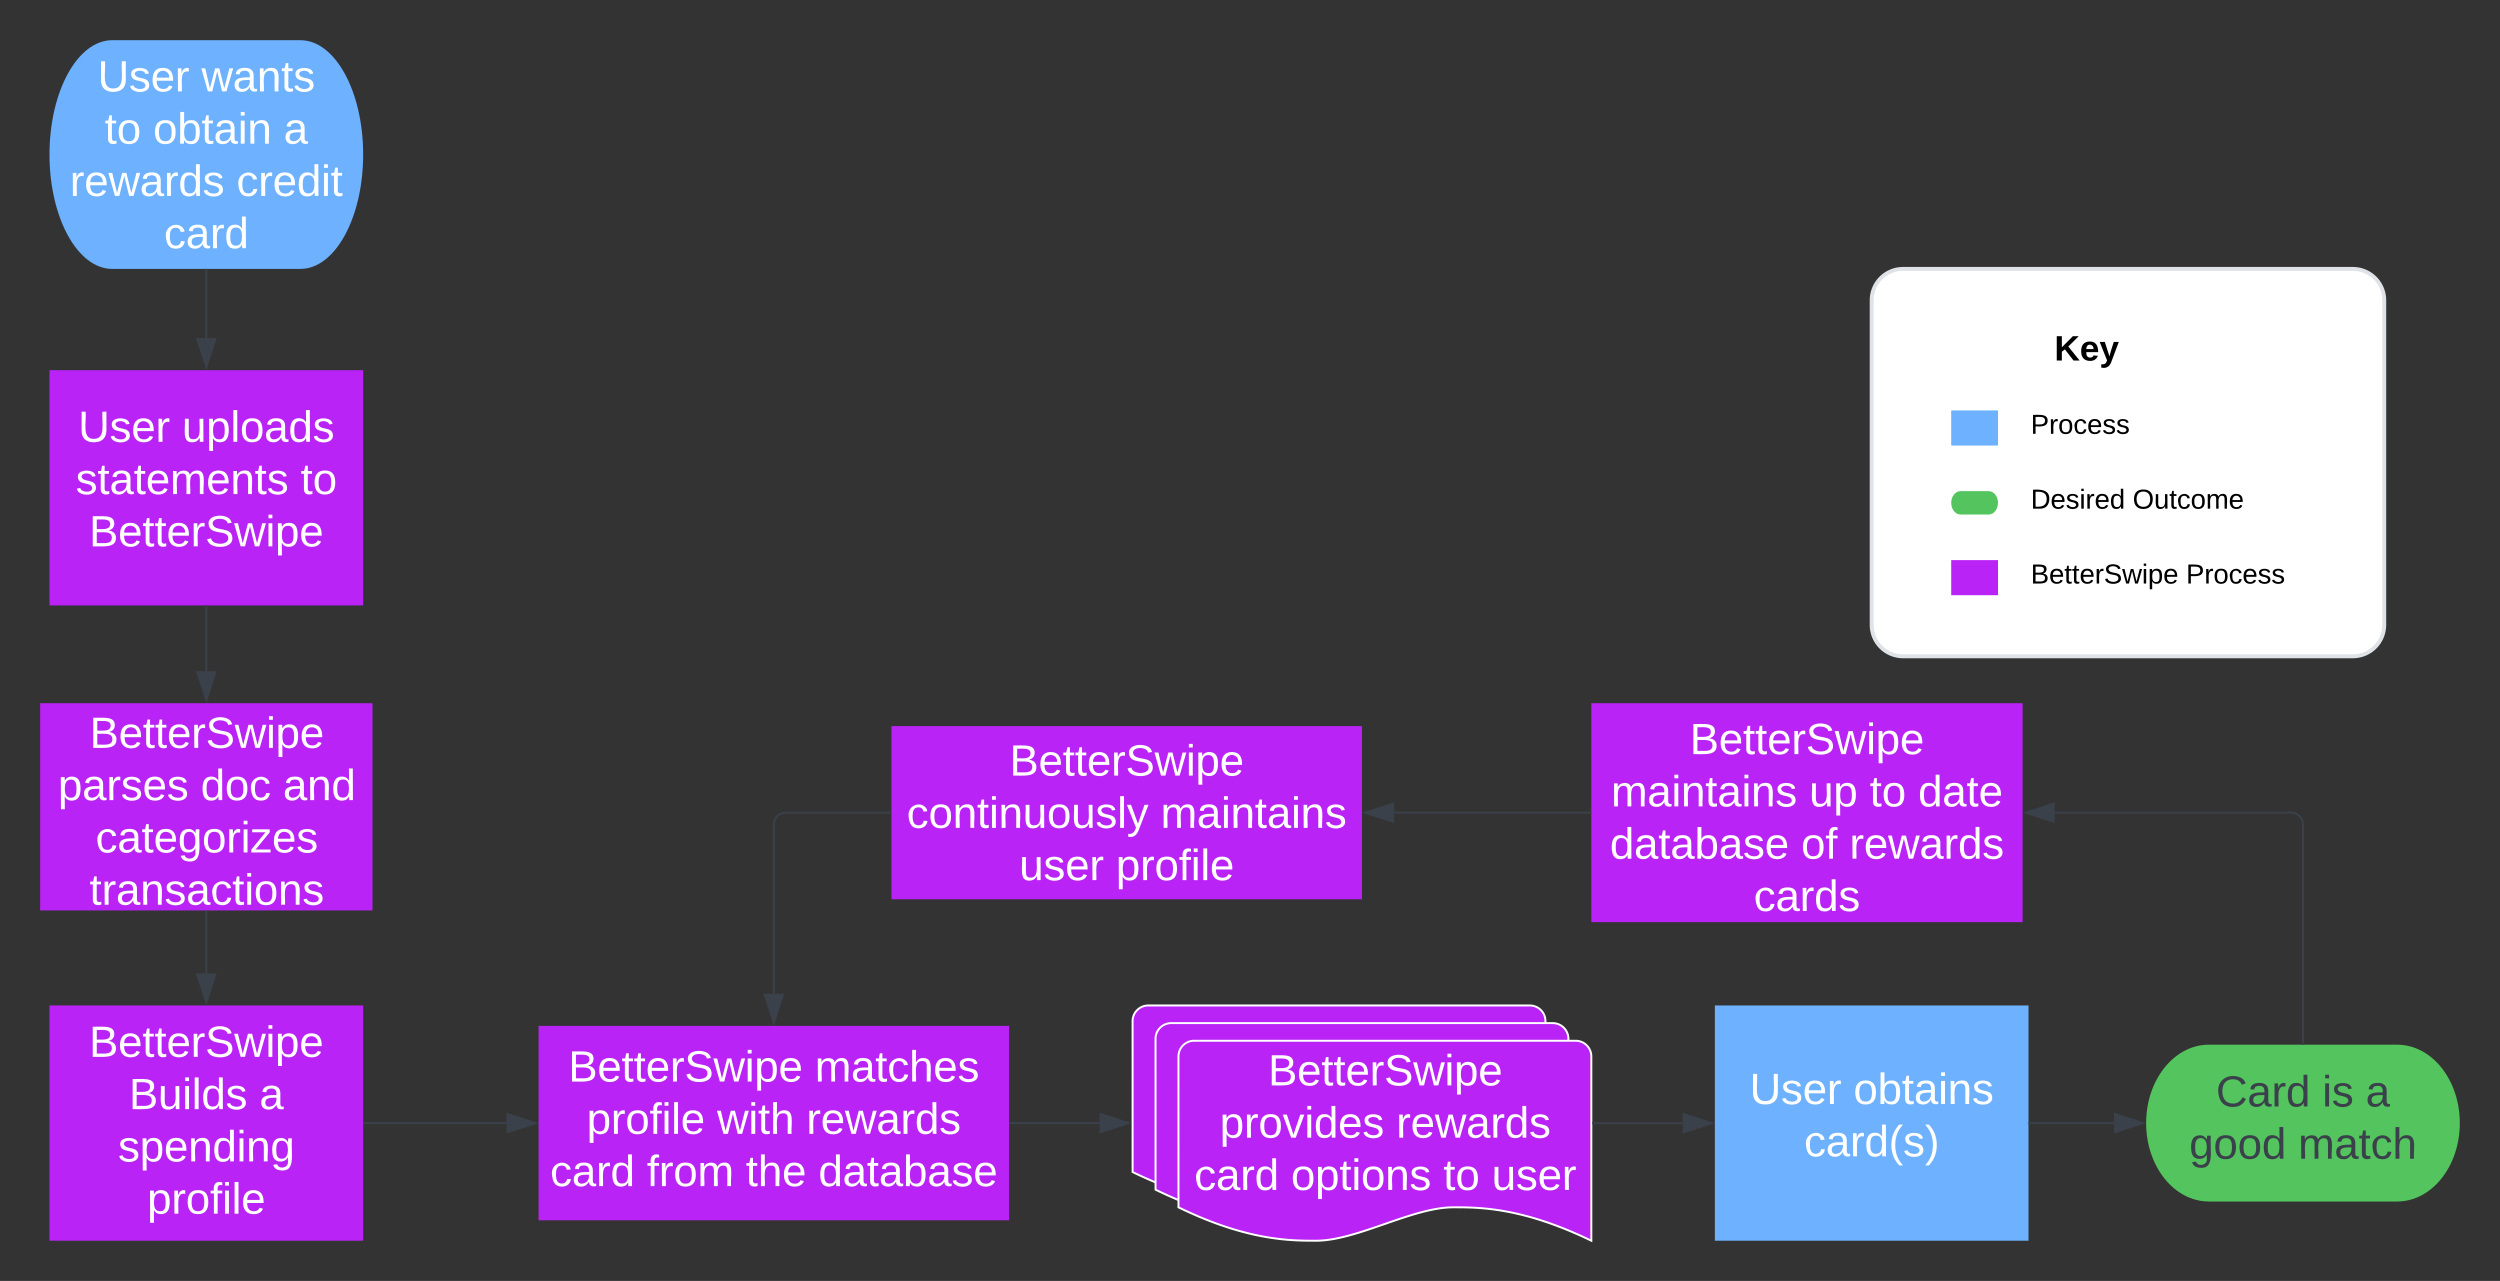 <svg xmlns="http://www.w3.org/2000/svg" xmlns:xlink="http://www.w3.org/1999/xlink" xmlns:lucid="lucid" width="1275.23" height="653.38"><rect width="100%" height="100%" fill="#333333" stroke="none"/><g transform="translate(2674.726 338.712)" lucid:page-tab-id="0_0"><path d="M-1720-185.54a16 16 0 0 1 16-16h229.45a16 16 0 0 1 16 16v165.6a16 16 0 0 1-16 16H-1704a16 16 0 0 1-16-16z" stroke="#dfe3e8" stroke-width="2" fill="#fff"/><path d="M-1679.43-129.35h23.87v17.9h-23.87z" stroke="#000" stroke-opacity="0" fill="#6db1ff"/><path d="M-1660.34-88.2c2.64 0 4.77 2.68 4.77 5.98 0 3.3-2.13 5.97-4.77 5.97h-14.32c-2.63 0-4.77-2.68-4.77-5.97 0-3.3 2.14-5.97 4.77-5.97z" stroke="#000" stroke-opacity="0" fill="#54c45e"/><path d="M-1679.43-53h23.87v17.9h-23.87z" stroke="#000" stroke-opacity="0" fill="#ba23f6"/><use xlink:href="#a" transform="matrix(1,0,0,1,-1681.816,-172.907) translate(55.025 18.1)"/><use xlink:href="#b" transform="matrix(1,0,0,1,-1638.86,-134.724) translate(0 17.3)"/><use xlink:href="#c" transform="matrix(1,0,0,1,-1638.86,-96.54) translate(0 17.3)"/><use xlink:href="#d" transform="matrix(1,0,0,1,-1638.86,-96.54) translate(51.994 17.3)"/><use xlink:href="#e" transform="matrix(1,0,0,1,-1638.86,-58.357) translate(0 17.3)"/><use xlink:href="#f" transform="matrix(1,0,0,1,-1638.86,-58.357) translate(79.217 17.3)"/><path d="M-1800 174.17h160v120h-160z" stroke="#000" stroke-opacity="0" fill="#6db1ff"/><use xlink:href="#g" transform="matrix(1,0,0,1,-1795,179.167) translate(12.747 45.278)"/><use xlink:href="#h" transform="matrix(1,0,0,1,-1795,179.167) translate(65.71 45.278)"/><use xlink:href="#i" transform="matrix(1,0,0,1,-1795,179.167) translate(40.525 71.944)"/><path d="M-1863 20h220v111.67h-220z" stroke="#000" stroke-opacity="0" fill="#ba23f6"/><use xlink:href="#j" transform="matrix(1,0,0,1,-1858.008,25) translate(45.216 20.965)"/><use xlink:href="#k" transform="matrix(1,0,0,1,-1858.008,25) translate(5.093 47.632)"/><use xlink:href="#l" transform="matrix(1,0,0,1,-1858.008,25) translate(106.142 47.632)"/><use xlink:href="#m" transform="matrix(1,0,0,1,-1858.008,25) translate(137.006 47.632)"/><use xlink:href="#n" transform="matrix(1,0,0,1,-1858.008,25) translate(161.698 47.632)"/><use xlink:href="#o" transform="matrix(1,0,0,1,-1858.008,25) translate(4.475 74.299)"/><use xlink:href="#p" transform="matrix(1,0,0,1,-1858.008,25) translate(102.006 74.299)"/><use xlink:href="#q" transform="matrix(1,0,0,1,-1858.008,25) translate(126.698 74.299)"/><use xlink:href="#r" transform="matrix(1,0,0,1,-1858.008,25) translate(77.87 100.965)"/><path d="M-1452 194.17c17.67 0 32 17.9 32 40s-14.33 40-32 40h-96c-17.67 0-32-17.9-32-40s14.33-40 32-40z" stroke="#000" stroke-opacity="0" fill="#54c45e"/><use xlink:href="#s" transform="matrix(1,0,0,1,-1575,199.167) translate(30.653 26.528)"/><use xlink:href="#t" transform="matrix(1,0,0,1,-1575,199.167) translate(84.851 26.528)"/><use xlink:href="#u" transform="matrix(1,0,0,1,-1575,199.167) translate(107.011 26.528)"/><use xlink:href="#v" transform="matrix(1,0,0,1,-1575,199.167) translate(17.011 53.194)"/><use xlink:href="#w" transform="matrix(1,0,0,1,-1575,199.167) translate(72.567 53.194)"/><path d="M-2521.48-318.2c17.67 0 32 26.1 32 58.32s-14.33 58.34-32 58.34h-96c-17.68 0-32-26.12-32-58.34s14.32-58.33 32-58.33z" stroke="#000" stroke-opacity="0" fill="#6db1ff"/><use xlink:href="#g" transform="matrix(1,0,0,1,-2644.484,-313.212) translate(19.542 21.122)"/><use xlink:href="#x" transform="matrix(1,0,0,1,-2644.484,-313.212) translate(72.505 21.122)"/><use xlink:href="#m" transform="matrix(1,0,0,1,-2644.484,-313.212) translate(23.179 47.788)"/><use xlink:href="#y" transform="matrix(1,0,0,1,-2644.484,-313.212) translate(47.87 47.788)"/><use xlink:href="#z" transform="matrix(1,0,0,1,-2644.484,-313.212) translate(114.475 47.788)"/><use xlink:href="#A" transform="matrix(1,0,0,1,-2644.484,-313.212) translate(5.401 74.455)"/><use xlink:href="#B" transform="matrix(1,0,0,1,-2644.484,-313.212) translate(90.401 74.455)"/><use xlink:href="#C" transform="matrix(1,0,0,1,-2644.484,-313.212) translate(53.431 101.122)"/><path d="M-2649.48-149.88h160v120h-160z" stroke="#000" stroke-opacity="0" fill="#ba23f6"/><use xlink:href="#g" transform="matrix(1,0,0,1,-2644.484,-144.878) translate(9.66 31.528)"/><use xlink:href="#D" transform="matrix(1,0,0,1,-2644.484,-144.878) translate(62.623 31.528)"/><use xlink:href="#E" transform="matrix(1,0,0,1,-2644.484,-144.878) translate(8.364 58.194)"/><use xlink:href="#F" transform="matrix(1,0,0,1,-2644.484,-144.878) translate(123.117 58.194)"/><use xlink:href="#G" transform="matrix(1,0,0,1,-2644.484,-144.878) translate(15.216 84.861)"/><path d="M-2569.48-201.04v34.78" stroke="#3a414a" fill="none"/><path d="M-2568.98-201.03h-1v-.5h1z" stroke="#3a414a" stroke-width=".05" fill="#3a414a"/><path d="M-2569.48-151.5l-4.64-14.26h9.27z" stroke="#3a414a" fill="#3a414a"/><path d="M-2569.48-29.38V3.6" stroke="#3a414a" fill="none"/><path d="M-2568.98-29.36h-1v-.52h1z" stroke="#3a414a" stroke-width=".05" fill="#3a414a"/><path d="M-2569.48 18.38l-4.64-14.26h9.27z" stroke="#3a414a" fill="#3a414a"/><path d="M-2569.48 126.2v31.58" stroke="#3a414a" fill="none"/><path d="M-2568.98 126.22h-1v-.5h1z" stroke="#3a414a" stroke-width=".05" fill="#3a414a"/><path d="M-2569.48 172.55l-4.64-14.27h9.27z" stroke="#3a414a" fill="#3a414a"/><path d="M-1500 193.67V81.83a6 6 0 0 0-6-6h-120.62" stroke="#3a414a" fill="none"/><path d="M-1499.5 194.17h-1v-.52h1z" stroke="#3a414a" stroke-width=".05" fill="#3a414a"/><path d="M-1641.4 75.83l14.28-4.63v9.27z" stroke="#3a414a" fill="#3a414a"/><path d="M-2654.23 20h169.5v105.7h-169.5z" stroke="#000" stroke-opacity="0" fill="#ba23f6"/><use xlink:href="#j" transform="matrix(1,0,0,1,-2649.226,25) translate(20.216 17.778)"/><use xlink:href="#H" transform="matrix(1,0,0,1,-2649.226,25) translate(4.105 44.444)"/><use xlink:href="#I" transform="matrix(1,0,0,1,-2649.226,25) translate(76.883 44.444)"/><use xlink:href="#J" transform="matrix(1,0,0,1,-2649.226,25) translate(118.858 44.444)"/><use xlink:href="#K" transform="matrix(1,0,0,1,-2649.226,25) translate(23.272 71.111)"/><use xlink:href="#L" transform="matrix(1,0,0,1,-2649.226,25) translate(20.185 97.778)"/><path d="M-2649.48 174.17h160v120h-160z" stroke="#000" stroke-opacity="0" fill="#ba23f6"/><g><use xlink:href="#j" transform="matrix(1,0,0,1,-2644.484,179.167) translate(15.216 21.215)"/><use xlink:href="#M" transform="matrix(1,0,0,1,-2644.484,179.167) translate(35.556 47.882)"/><use xlink:href="#z" transform="matrix(1,0,0,1,-2644.484,179.167) translate(102.099 47.882)"/><use xlink:href="#N" transform="matrix(1,0,0,1,-2644.484,179.167) translate(29.969 74.549)"/><use xlink:href="#O" transform="matrix(1,0,0,1,-2644.484,179.167) translate(44.846 101.215)"/></g><path d="M-2400 184.58h240v99.17h-240z" stroke="#000" stroke-opacity="0" fill="#ba23f6"/><g><use xlink:href="#P" transform="matrix(1,0,0,1,-2395,189.583) translate(10.185 23.403)"/><use xlink:href="#Q" transform="matrix(1,0,0,1,-2395,189.583) translate(135.926 23.403)"/><use xlink:href="#R" transform="matrix(1,0,0,1,-2395,189.583) translate(19.568 50.069)"/><use xlink:href="#S" transform="matrix(1,0,0,1,-2395,189.583) translate(86.049 50.069)"/><use xlink:href="#q" transform="matrix(1,0,0,1,-2395,189.583) translate(131.605 50.069)"/><use xlink:href="#T" transform="matrix(1,0,0,1,-2395,189.583) translate(0.895 76.736)"/><use xlink:href="#U" transform="matrix(1,0,0,1,-2395,189.583) translate(50.216 76.736)"/><use xlink:href="#V" transform="matrix(1,0,0,1,-2395,189.583) translate(100.71 76.736)"/><use xlink:href="#W" transform="matrix(1,0,0,1,-2395,189.583) translate(137.747 76.736)"/></g><path d="M-2097 182.17a8 8 0 0 1 8-8h194.6a8 8 0 0 1 8 8v94c-35.17-17.04-57.07-17.04-70.34-17.04-21.06 0-49.07 17.04-70.13 17.04-13.05 0-35.16 0-70.12-17.04z" stroke="#fff" fill="#ba23f6"/><path d="M-2085.3 191.17a8 8 0 0 1 8-8h194.6a8 8 0 0 1 8 8v94c-35.17-17.04-57.08-17.04-70.34-17.04-21.06 0-49.07 17.04-70.13 17.04-13.05 0-35.17 0-70.12-17.04z" stroke="#fff" fill="#ba23f6"/><path d="M-2073.6 200.17a8 8 0 0 1 8-8h194.6a8 8 0 0 1 8 8v94c-35.18-17.04-57.08-17.04-70.34-17.04-21.06 0-49.07 17.04-70.13 17.04-13.06 0-35.17 0-70.12-17.04z" stroke="#fff" fill="#ba23f6"/><g><use xlink:href="#j" transform="matrix(1,0,0,1,-2068.593,197.167) translate(40.716 17.778)"/><use xlink:href="#X" transform="matrix(1,0,0,1,-2068.593,197.167) translate(16.086 44.444)"/><use xlink:href="#q" transform="matrix(1,0,0,1,-2068.593,197.167) translate(106.086 44.444)"/><use xlink:href="#T" transform="matrix(1,0,0,1,-2068.593,197.167) translate(3.062 71.111)"/><use xlink:href="#Y" transform="matrix(1,0,0,1,-2068.593,197.167) translate(52.383 71.111)"/><use xlink:href="#m" transform="matrix(1,0,0,1,-2068.593,197.167) translate(130.099 71.111)"/><use xlink:href="#Z" transform="matrix(1,0,0,1,-2068.593,197.167) translate(154.79 71.111)"/></g><path d="M-2488.98 234.17h72.6" stroke="#3a414a" fill="none"/><path d="M-2488.97 234.67h-.5v-1h.5z" stroke="#3a414a" stroke-width=".05" fill="#3a414a"/><path d="M-2401.62 234.17l-14.26 4.63v-9.27z" stroke="#3a414a" fill="#3a414a"/><path d="M-2159.5 234.17h45.62" stroke="#3a414a" fill="none"/><path d="M-2159.5 234.67h-.5v-1h.5z" stroke="#3a414a" stroke-width=".05" fill="#3a414a"/><path d="M-2099.1 234.17l-14.28 4.63v-9.27z" stroke="#3a414a" fill="#3a414a"/><path d="M-1862 234.22h45.62" stroke="#3a414a" fill="none"/><path d="M-1862 234.72h-.5v-1h.5z" stroke="#3a414a" stroke-width=".05" fill="#3a414a"/><path d="M-1801.62 234.22l-14.26 4.63v-9.27z" stroke="#3a414a" fill="#3a414a"/><path d="M-1639.5 234.17h43.12" stroke="#3a414a" fill="none"/><path d="M-1639.5 234.67h-.5v-1h.5z" stroke="#3a414a" stroke-width=".05" fill="#3a414a"/><path d="M-1581.62 234.17l-14.26 4.63v-9.27z" stroke="#3a414a" fill="#3a414a"/><path d="M-2220 31.67h240V120h-240z" stroke="#000" stroke-opacity="0" fill="#ba23f6"/><g><use xlink:href="#j" transform="matrix(1,0,0,1,-2215,36.667) translate(55.216 20.247)"/><use xlink:href="#aa" transform="matrix(1,0,0,1,-2215,36.667) translate(2.809 46.913)"/><use xlink:href="#ab" transform="matrix(1,0,0,1,-2215,36.667) translate(132.315 46.913)"/><use xlink:href="#ac" transform="matrix(1,0,0,1,-2215,36.667) translate(60.185 73.58)"/><use xlink:href="#O" transform="matrix(1,0,0,1,-2215,36.667) translate(109.506 73.58)"/></g><path d="M-1863.5 75.83h-100.12" stroke="#3a414a" fill="none"/><path d="M-1863 76.33h-.52v-1h.5z" stroke="#3a414a" stroke-width=".05" fill="#3a414a"/><path d="M-1978.38 75.83l14.27-4.63-.02 9.27z" stroke="#3a414a" fill="#3a414a"/><path d="M-2220.5 75.83h-53.5a6 6 0 0 0-6 6v86.37" stroke="#3a414a" fill="none"/><path d="M-2220 76.33h-.5v-1h.5z" stroke="#3a414a" stroke-width=".05" fill="#3a414a"/><path d="M-2280 182.97l-4.64-14.27h9.28z" stroke="#3a414a" fill="#3a414a"/><defs><path d="M195 0l-88-114-31 24V0H24v-248h52v113l112-113h60L142-143 257 0h-62" id="ad"/><path d="M185-48c-13 30-37 53-82 52C43 2 14-33 14-96s30-98 90-98c62 0 83 45 84 108H66c0 31 8 55 39 56 18 0 30-7 34-22zm-45-69c5-46-57-63-70-21-2 6-4 13-4 21h74" id="ae"/><path d="M123 10C108 53 80 86 19 72V37c35 8 53-11 59-39L3-190h52l48 148c12-52 28-100 44-148h51" id="af"/><g id="a"><use transform="matrix(0.05,0,0,0.05,0,0)" xlink:href="#ad"/><use transform="matrix(0.05,0,0,0.05,12.95,0)" xlink:href="#ae"/><use transform="matrix(0.05,0,0,0.05,22.95,0)" xlink:href="#af"/></g><path d="M30-248c87 1 191-15 191 75 0 78-77 80-158 76V0H30v-248zm33 125c57 0 124 11 124-50 0-59-68-47-124-48v98" id="ag"/><path d="M114-163C36-179 61-72 57 0H25l-1-190h30c1 12-1 29 2 39 6-27 23-49 58-41v29" id="ah"/><path d="M100-194c62-1 85 37 85 99 1 63-27 99-86 99S16-35 15-95c0-66 28-99 85-99zM99-20c44 1 53-31 53-75 0-43-8-75-51-75s-53 32-53 75 10 74 51 75" id="ai"/><path d="M96-169c-40 0-48 33-48 73s9 75 48 75c24 0 41-14 43-38l32 2c-6 37-31 61-74 61-59 0-76-41-82-99-10-93 101-131 147-64 4 7 5 14 7 22l-32 3c-4-21-16-35-41-35" id="aj"/><path d="M100-194c63 0 86 42 84 106H49c0 40 14 67 53 68 26 1 43-12 49-29l28 8c-11 28-37 45-77 45C44 4 14-33 15-96c1-61 26-98 85-98zm52 81c6-60-76-77-97-28-3 7-6 17-6 28h103" id="ak"/><path d="M135-143c-3-34-86-38-87 0 15 53 115 12 119 90S17 21 10-45l28-5c4 36 97 45 98 0-10-56-113-15-118-90-4-57 82-63 122-42 12 7 21 19 24 35" id="al"/><g id="b"><use transform="matrix(0.039,0,0,0.039,0,0)" xlink:href="#ag"/><use transform="matrix(0.039,0,0,0.039,9.333,0)" xlink:href="#ah"/><use transform="matrix(0.039,0,0,0.039,13.961,0)" xlink:href="#ai"/><use transform="matrix(0.039,0,0,0.039,21.739,0)" xlink:href="#aj"/><use transform="matrix(0.039,0,0,0.039,28.739,0)" xlink:href="#ak"/><use transform="matrix(0.039,0,0,0.039,36.517,0)" xlink:href="#al"/><use transform="matrix(0.039,0,0,0.039,43.517,0)" xlink:href="#al"/></g><path d="M30-248c118-7 216 8 213 122C240-48 200 0 122 0H30v-248zM63-27c89 8 146-16 146-99s-60-101-146-95v194" id="am"/><path d="M24-231v-30h32v30H24zM24 0v-190h32V0H24" id="an"/><path d="M85-194c31 0 48 13 60 33l-1-100h32l1 261h-30c-2-10 0-23-3-31C134-8 116 4 85 4 32 4 16-35 15-94c0-66 23-100 70-100zm9 24c-40 0-46 34-46 75 0 40 6 74 45 74 42 0 51-32 51-76 0-42-9-74-50-73" id="ao"/><g id="c"><use transform="matrix(0.039,0,0,0.039,0,0)" xlink:href="#am"/><use transform="matrix(0.039,0,0,0.039,10.072,0)" xlink:href="#ak"/><use transform="matrix(0.039,0,0,0.039,17.85,0)" xlink:href="#al"/><use transform="matrix(0.039,0,0,0.039,24.85,0)" xlink:href="#an"/><use transform="matrix(0.039,0,0,0.039,27.922,0)" xlink:href="#ah"/><use transform="matrix(0.039,0,0,0.039,32.55,0)" xlink:href="#ak"/><use transform="matrix(0.039,0,0,0.039,40.328,0)" xlink:href="#ao"/></g><path d="M140-251c81 0 123 46 123 126C263-46 219 4 140 4 59 4 17-45 17-125s42-126 123-126zm0 227c63 0 89-41 89-101s-29-99-89-99c-61 0-89 39-89 99S79-25 140-24" id="ap"/><path d="M84 4C-5 8 30-112 23-190h32v120c0 31 7 50 39 49 72-2 45-101 50-169h31l1 190h-30c-1-10 1-25-2-33-11 22-28 36-60 37" id="aq"/><path d="M59-47c-2 24 18 29 38 22v24C64 9 27 4 27-40v-127H5v-23h24l9-43h21v43h35v23H59v120" id="ar"/><path d="M210-169c-67 3-38 105-44 169h-31v-121c0-29-5-50-35-48C34-165 62-65 56 0H25l-1-190h30c1 10-1 24 2 32 10-44 99-50 107 0 11-21 27-35 58-36 85-2 47 119 55 194h-31v-121c0-29-5-49-35-48" id="as"/><g id="d"><use transform="matrix(0.039,0,0,0.039,0,0)" xlink:href="#ap"/><use transform="matrix(0.039,0,0,0.039,10.889,0)" xlink:href="#aq"/><use transform="matrix(0.039,0,0,0.039,18.667,0)" xlink:href="#ar"/><use transform="matrix(0.039,0,0,0.039,22.556,0)" xlink:href="#aj"/><use transform="matrix(0.039,0,0,0.039,29.556,0)" xlink:href="#ai"/><use transform="matrix(0.039,0,0,0.039,37.333,0)" xlink:href="#as"/><use transform="matrix(0.039,0,0,0.039,48.961,0)" xlink:href="#ak"/></g><path d="M160-131c35 5 61 23 61 61C221 17 115-2 30 0v-248c76 3 177-17 177 60 0 33-19 50-47 57zm-97-11c50-1 110 9 110-42 0-47-63-36-110-37v79zm0 115c55-2 124 14 124-45 0-56-70-42-124-44v89" id="at"/><path d="M185-189c-5-48-123-54-124 2 14 75 158 14 163 119 3 78-121 87-175 55-17-10-28-26-33-46l33-7c5 56 141 63 141-1 0-78-155-14-162-118-5-82 145-84 179-34 5 7 8 16 11 25" id="au"/><path d="M206 0h-36l-40-164L89 0H53L-1-190h32L70-26l43-164h34l41 164 42-164h31" id="av"/><path d="M115-194c55 1 70 41 70 98S169 2 115 4C84 4 66-9 55-30l1 105H24l-1-265h31l2 30c10-21 28-34 59-34zm-8 174c40 0 45-34 45-75s-6-73-45-74c-42 0-51 32-51 76 0 43 10 73 51 73" id="aw"/><g id="e"><use transform="matrix(0.039,0,0,0.039,0,0)" xlink:href="#at"/><use transform="matrix(0.039,0,0,0.039,9.333,0)" xlink:href="#ak"/><use transform="matrix(0.039,0,0,0.039,17.111,0)" xlink:href="#ar"/><use transform="matrix(0.039,0,0,0.039,21,0)" xlink:href="#ar"/><use transform="matrix(0.039,0,0,0.039,24.889,0)" xlink:href="#ak"/><use transform="matrix(0.039,0,0,0.039,32.667,0)" xlink:href="#ah"/><use transform="matrix(0.039,0,0,0.039,37.294,0)" xlink:href="#au"/><use transform="matrix(0.039,0,0,0.039,46.628,0)" xlink:href="#av"/><use transform="matrix(0.039,0,0,0.039,56.7,0)" xlink:href="#an"/><use transform="matrix(0.039,0,0,0.039,59.772,0)" xlink:href="#aw"/><use transform="matrix(0.039,0,0,0.039,67.55,0)" xlink:href="#ak"/></g><g id="f"><use transform="matrix(0.039,0,0,0.039,0,0)" xlink:href="#ag"/><use transform="matrix(0.039,0,0,0.039,9.333,0)" xlink:href="#ah"/><use transform="matrix(0.039,0,0,0.039,13.961,0)" xlink:href="#ai"/><use transform="matrix(0.039,0,0,0.039,21.739,0)" xlink:href="#aj"/><use transform="matrix(0.039,0,0,0.039,28.739,0)" xlink:href="#ak"/><use transform="matrix(0.039,0,0,0.039,36.517,0)" xlink:href="#al"/><use transform="matrix(0.039,0,0,0.039,43.517,0)" xlink:href="#al"/></g><path fill="#fff" d="M232-93c-1 65-40 97-104 97C67 4 28-28 28-90v-158h33c8 89-33 224 67 224 102 0 64-133 71-224h33v155" id="ax"/><path fill="#fff" d="M135-143c-3-34-86-38-87 0 15 53 115 12 119 90S17 21 10-45l28-5c4 36 97 45 98 0-10-56-113-15-118-90-4-57 82-63 122-42 12 7 21 19 24 35" id="ay"/><path fill="#fff" d="M100-194c63 0 86 42 84 106H49c0 40 14 67 53 68 26 1 43-12 49-29l28 8c-11 28-37 45-77 45C44 4 14-33 15-96c1-61 26-98 85-98zm52 81c6-60-76-77-97-28-3 7-6 17-6 28h103" id="az"/><path fill="#fff" d="M114-163C36-179 61-72 57 0H25l-1-190h30c1 12-1 29 2 39 6-27 23-49 58-41v29" id="aA"/><g id="g"><use transform="matrix(0.062,0,0,0.062,0,0)" xlink:href="#ax"/><use transform="matrix(0.062,0,0,0.062,15.988,0)" xlink:href="#ay"/><use transform="matrix(0.062,0,0,0.062,27.099,0)" xlink:href="#az"/><use transform="matrix(0.062,0,0,0.062,39.444,0)" xlink:href="#aA"/></g><path fill="#fff" d="M100-194c62-1 85 37 85 99 1 63-27 99-86 99S16-35 15-95c0-66 28-99 85-99zM99-20c44 1 53-31 53-75 0-43-8-75-51-75s-53 32-53 75 10 74 51 75" id="aB"/><path fill="#fff" d="M115-194c53 0 69 39 70 98 0 66-23 100-70 100C84 3 66-7 56-30L54 0H23l1-261h32v101c10-23 28-34 59-34zm-8 174c40 0 45-34 45-75 0-40-5-75-45-74-42 0-51 32-51 76 0 43 10 73 51 73" id="aC"/><path fill="#fff" d="M59-47c-2 24 18 29 38 22v24C64 9 27 4 27-40v-127H5v-23h24l9-43h21v43h35v23H59v120" id="aD"/><path fill="#fff" d="M141-36C126-15 110 5 73 4 37 3 15-17 15-53c-1-64 63-63 125-63 3-35-9-54-41-54-24 1-41 7-42 31l-33-3c5-37 33-52 76-52 45 0 72 20 72 64v82c-1 20 7 32 28 27v20c-31 9-61-2-59-35zM48-53c0 20 12 33 32 33 41-3 63-29 60-74-43 2-92-5-92 41" id="aE"/><path fill="#fff" d="M24-231v-30h32v30H24zM24 0v-190h32V0H24" id="aF"/><path fill="#fff" d="M117-194c89-4 53 116 60 194h-32v-121c0-31-8-49-39-48C34-167 62-67 57 0H25l-1-190h30c1 10-1 24 2 32 11-22 29-35 61-36" id="aG"/><g id="h"><use transform="matrix(0.062,0,0,0.062,0,0)" xlink:href="#aB"/><use transform="matrix(0.062,0,0,0.062,12.346,0)" xlink:href="#aC"/><use transform="matrix(0.062,0,0,0.062,24.691,0)" xlink:href="#aD"/><use transform="matrix(0.062,0,0,0.062,30.864,0)" xlink:href="#aE"/><use transform="matrix(0.062,0,0,0.062,43.21,0)" xlink:href="#aF"/><use transform="matrix(0.062,0,0,0.062,48.086,0)" xlink:href="#aG"/><use transform="matrix(0.062,0,0,0.062,60.432,0)" xlink:href="#ay"/></g><path fill="#fff" d="M96-169c-40 0-48 33-48 73s9 75 48 75c24 0 41-14 43-38l32 2c-6 37-31 61-74 61-59 0-76-41-82-99-10-93 101-131 147-64 4 7 5 14 7 22l-32 3c-4-21-16-35-41-35" id="aH"/><path fill="#fff" d="M85-194c31 0 48 13 60 33l-1-100h32l1 261h-30c-2-10 0-23-3-31C134-8 116 4 85 4 32 4 16-35 15-94c0-66 23-100 70-100zm9 24c-40 0-46 34-46 75 0 40 6 74 45 74 42 0 51-32 51-76 0-42-9-74-50-73" id="aI"/><path fill="#fff" d="M87 75C49 33 22-17 22-94c0-76 28-126 65-167h31c-38 41-64 92-64 168S80 34 118 75H87" id="aJ"/><path fill="#fff" d="M33-261c38 41 65 92 65 168S71 34 33 75H2C39 34 66-17 66-93S39-220 2-261h31" id="aK"/><g id="i"><use transform="matrix(0.062,0,0,0.062,0,0)" xlink:href="#aH"/><use transform="matrix(0.062,0,0,0.062,11.111,0)" xlink:href="#aE"/><use transform="matrix(0.062,0,0,0.062,23.457,0)" xlink:href="#aA"/><use transform="matrix(0.062,0,0,0.062,30.802,0)" xlink:href="#aI"/><use transform="matrix(0.062,0,0,0.062,43.148,0)" xlink:href="#aJ"/><use transform="matrix(0.062,0,0,0.062,50.494,0)" xlink:href="#ay"/><use transform="matrix(0.062,0,0,0.062,61.605,0)" xlink:href="#aK"/></g><path fill="#fff" d="M160-131c35 5 61 23 61 61C221 17 115-2 30 0v-248c76 3 177-17 177 60 0 33-19 50-47 57zm-97-11c50-1 110 9 110-42 0-47-63-36-110-37v79zm0 115c55-2 124 14 124-45 0-56-70-42-124-44v89" id="aL"/><path fill="#fff" d="M185-189c-5-48-123-54-124 2 14 75 158 14 163 119 3 78-121 87-175 55-17-10-28-26-33-46l33-7c5 56 141 63 141-1 0-78-155-14-162-118-5-82 145-84 179-34 5 7 8 16 11 25" id="aM"/><path fill="#fff" d="M206 0h-36l-40-164L89 0H53L-1-190h32L70-26l43-164h34l41 164 42-164h31" id="aN"/><path fill="#fff" d="M115-194c55 1 70 41 70 98S169 2 115 4C84 4 66-9 55-30l1 105H24l-1-265h31l2 30c10-21 28-34 59-34zm-8 174c40 0 45-34 45-75s-6-73-45-74c-42 0-51 32-51 76 0 43 10 73 51 73" id="aO"/><g id="j"><use transform="matrix(0.062,0,0,0.062,0,0)" xlink:href="#aL"/><use transform="matrix(0.062,0,0,0.062,14.815,0)" xlink:href="#az"/><use transform="matrix(0.062,0,0,0.062,27.16,0)" xlink:href="#aD"/><use transform="matrix(0.062,0,0,0.062,33.333,0)" xlink:href="#aD"/><use transform="matrix(0.062,0,0,0.062,39.506,0)" xlink:href="#az"/><use transform="matrix(0.062,0,0,0.062,51.852,0)" xlink:href="#aA"/><use transform="matrix(0.062,0,0,0.062,59.198,0)" xlink:href="#aM"/><use transform="matrix(0.062,0,0,0.062,74.012,0)" xlink:href="#aN"/><use transform="matrix(0.062,0,0,0.062,90,0)" xlink:href="#aF"/><use transform="matrix(0.062,0,0,0.062,94.877,0)" xlink:href="#aO"/><use transform="matrix(0.062,0,0,0.062,107.222,0)" xlink:href="#az"/></g><path fill="#fff" d="M210-169c-67 3-38 105-44 169h-31v-121c0-29-5-50-35-48C34-165 62-65 56 0H25l-1-190h30c1 10-1 24 2 32 10-44 99-50 107 0 11-21 27-35 58-36 85-2 47 119 55 194h-31v-121c0-29-5-49-35-48" id="aP"/><g id="k"><use transform="matrix(0.062,0,0,0.062,0,0)" xlink:href="#aP"/><use transform="matrix(0.062,0,0,0.062,18.457,0)" xlink:href="#aE"/><use transform="matrix(0.062,0,0,0.062,30.802,0)" xlink:href="#aF"/><use transform="matrix(0.062,0,0,0.062,35.679,0)" xlink:href="#aG"/><use transform="matrix(0.062,0,0,0.062,48.025,0)" xlink:href="#aD"/><use transform="matrix(0.062,0,0,0.062,54.198,0)" xlink:href="#aE"/><use transform="matrix(0.062,0,0,0.062,66.543,0)" xlink:href="#aF"/><use transform="matrix(0.062,0,0,0.062,71.42,0)" xlink:href="#aG"/><use transform="matrix(0.062,0,0,0.062,83.765,0)" xlink:href="#ay"/></g><path fill="#fff" d="M84 4C-5 8 30-112 23-190h32v120c0 31 7 50 39 49 72-2 45-101 50-169h31l1 190h-30c-1-10 1-25-2-33-11 22-28 36-60 37" id="aQ"/><g id="l"><use transform="matrix(0.062,0,0,0.062,0,0)" xlink:href="#aQ"/><use transform="matrix(0.062,0,0,0.062,12.346,0)" xlink:href="#aO"/></g><g id="m"><use transform="matrix(0.062,0,0,0.062,0,0)" xlink:href="#aD"/><use transform="matrix(0.062,0,0,0.062,6.173,0)" xlink:href="#aB"/></g><g id="n"><use transform="matrix(0.062,0,0,0.062,0,0)" xlink:href="#aI"/><use transform="matrix(0.062,0,0,0.062,12.346,0)" xlink:href="#aE"/><use transform="matrix(0.062,0,0,0.062,24.691,0)" xlink:href="#aD"/><use transform="matrix(0.062,0,0,0.062,30.864,0)" xlink:href="#az"/></g><g id="o"><use transform="matrix(0.062,0,0,0.062,0,0)" xlink:href="#aI"/><use transform="matrix(0.062,0,0,0.062,12.346,0)" xlink:href="#aE"/><use transform="matrix(0.062,0,0,0.062,24.691,0)" xlink:href="#aD"/><use transform="matrix(0.062,0,0,0.062,30.864,0)" xlink:href="#aE"/><use transform="matrix(0.062,0,0,0.062,43.21,0)" xlink:href="#aC"/><use transform="matrix(0.062,0,0,0.062,55.556,0)" xlink:href="#aE"/><use transform="matrix(0.062,0,0,0.062,67.901,0)" xlink:href="#ay"/><use transform="matrix(0.062,0,0,0.062,79.012,0)" xlink:href="#az"/></g><path fill="#fff" d="M101-234c-31-9-42 10-38 44h38v23H63V0H32v-167H5v-23h27c-7-52 17-82 69-68v24" id="aR"/><g id="p"><use transform="matrix(0.062,0,0,0.062,0,0)" xlink:href="#aB"/><use transform="matrix(0.062,0,0,0.062,12.346,0)" xlink:href="#aR"/></g><g id="q"><use transform="matrix(0.062,0,0,0.062,0,0)" xlink:href="#aA"/><use transform="matrix(0.062,0,0,0.062,7.346,0)" xlink:href="#az"/><use transform="matrix(0.062,0,0,0.062,19.691,0)" xlink:href="#aN"/><use transform="matrix(0.062,0,0,0.062,35.679,0)" xlink:href="#aE"/><use transform="matrix(0.062,0,0,0.062,48.025,0)" xlink:href="#aA"/><use transform="matrix(0.062,0,0,0.062,55.37,0)" xlink:href="#aI"/><use transform="matrix(0.062,0,0,0.062,67.716,0)" xlink:href="#ay"/></g><g id="r"><use transform="matrix(0.062,0,0,0.062,0,0)" xlink:href="#aH"/><use transform="matrix(0.062,0,0,0.062,11.111,0)" xlink:href="#aE"/><use transform="matrix(0.062,0,0,0.062,23.457,0)" xlink:href="#aA"/><use transform="matrix(0.062,0,0,0.062,30.802,0)" xlink:href="#aI"/><use transform="matrix(0.062,0,0,0.062,43.148,0)" xlink:href="#ay"/></g><path fill="#3a414a" d="M212-179c-10-28-35-45-73-45-59 0-87 40-87 99 0 60 29 101 89 101 43 0 62-24 78-52l27 14C228-24 195 4 139 4 59 4 22-46 18-125c-6-104 99-153 187-111 19 9 31 26 39 46" id="aS"/><path fill="#3a414a" d="M141-36C126-15 110 5 73 4 37 3 15-17 15-53c-1-64 63-63 125-63 3-35-9-54-41-54-24 1-41 7-42 31l-33-3c5-37 33-52 76-52 45 0 72 20 72 64v82c-1 20 7 32 28 27v20c-31 9-61-2-59-35zM48-53c0 20 12 33 32 33 41-3 63-29 60-74-43 2-92-5-92 41" id="aT"/><path fill="#3a414a" d="M114-163C36-179 61-72 57 0H25l-1-190h30c1 12-1 29 2 39 6-27 23-49 58-41v29" id="aU"/><path fill="#3a414a" d="M85-194c31 0 48 13 60 33l-1-100h32l1 261h-30c-2-10 0-23-3-31C134-8 116 4 85 4 32 4 16-35 15-94c0-66 23-100 70-100zm9 24c-40 0-46 34-46 75 0 40 6 74 45 74 42 0 51-32 51-76 0-42-9-74-50-73" id="aV"/><g id="s"><use transform="matrix(0.062,0,0,0.062,0,0)" xlink:href="#aS"/><use transform="matrix(0.062,0,0,0.062,15.988,0)" xlink:href="#aT"/><use transform="matrix(0.062,0,0,0.062,28.333,0)" xlink:href="#aU"/><use transform="matrix(0.062,0,0,0.062,35.679,0)" xlink:href="#aV"/></g><path fill="#3a414a" d="M24-231v-30h32v30H24zM24 0v-190h32V0H24" id="aW"/><path fill="#3a414a" d="M135-143c-3-34-86-38-87 0 15 53 115 12 119 90S17 21 10-45l28-5c4 36 97 45 98 0-10-56-113-15-118-90-4-57 82-63 122-42 12 7 21 19 24 35" id="aX"/><g id="t"><use transform="matrix(0.062,0,0,0.062,0,0)" xlink:href="#aW"/><use transform="matrix(0.062,0,0,0.062,4.877,0)" xlink:href="#aX"/></g><use transform="matrix(0.062,0,0,0.062,0,0)" xlink:href="#aT" id="u"/><path fill="#3a414a" d="M177-190C167-65 218 103 67 71c-23-6-38-20-44-43l32-5c15 47 100 32 89-28v-30C133-14 115 1 83 1 29 1 15-40 15-95c0-56 16-97 71-98 29-1 48 16 59 35 1-10 0-23 2-32h30zM94-22c36 0 50-32 50-73 0-42-14-75-50-75-39 0-46 34-46 75s6 73 46 73" id="aY"/><path fill="#3a414a" d="M100-194c62-1 85 37 85 99 1 63-27 99-86 99S16-35 15-95c0-66 28-99 85-99zM99-20c44 1 53-31 53-75 0-43-8-75-51-75s-53 32-53 75 10 74 51 75" id="aZ"/><g id="v"><use transform="matrix(0.062,0,0,0.062,0,0)" xlink:href="#aY"/><use transform="matrix(0.062,0,0,0.062,12.346,0)" xlink:href="#aZ"/><use transform="matrix(0.062,0,0,0.062,24.691,0)" xlink:href="#aZ"/><use transform="matrix(0.062,0,0,0.062,37.037,0)" xlink:href="#aV"/></g><path fill="#3a414a" d="M210-169c-67 3-38 105-44 169h-31v-121c0-29-5-50-35-48C34-165 62-65 56 0H25l-1-190h30c1 10-1 24 2 32 10-44 99-50 107 0 11-21 27-35 58-36 85-2 47 119 55 194h-31v-121c0-29-5-49-35-48" id="ba"/><path fill="#3a414a" d="M59-47c-2 24 18 29 38 22v24C64 9 27 4 27-40v-127H5v-23h24l9-43h21v43h35v23H59v120" id="bb"/><path fill="#3a414a" d="M96-169c-40 0-48 33-48 73s9 75 48 75c24 0 41-14 43-38l32 2c-6 37-31 61-74 61-59 0-76-41-82-99-10-93 101-131 147-64 4 7 5 14 7 22l-32 3c-4-21-16-35-41-35" id="bc"/><path fill="#3a414a" d="M106-169C34-169 62-67 57 0H25v-261h32l-1 103c12-21 28-36 61-36 89 0 53 116 60 194h-32v-121c2-32-8-49-39-48" id="bd"/><g id="w"><use transform="matrix(0.062,0,0,0.062,0,0)" xlink:href="#ba"/><use transform="matrix(0.062,0,0,0.062,18.457,0)" xlink:href="#aT"/><use transform="matrix(0.062,0,0,0.062,30.802,0)" xlink:href="#bb"/><use transform="matrix(0.062,0,0,0.062,36.975,0)" xlink:href="#bc"/><use transform="matrix(0.062,0,0,0.062,48.086,0)" xlink:href="#bd"/></g><g id="x"><use transform="matrix(0.062,0,0,0.062,0,0)" xlink:href="#aN"/><use transform="matrix(0.062,0,0,0.062,15.988,0)" xlink:href="#aE"/><use transform="matrix(0.062,0,0,0.062,28.333,0)" xlink:href="#aG"/><use transform="matrix(0.062,0,0,0.062,40.679,0)" xlink:href="#aD"/><use transform="matrix(0.062,0,0,0.062,46.852,0)" xlink:href="#ay"/></g><g id="y"><use transform="matrix(0.062,0,0,0.062,0,0)" xlink:href="#aB"/><use transform="matrix(0.062,0,0,0.062,12.346,0)" xlink:href="#aC"/><use transform="matrix(0.062,0,0,0.062,24.691,0)" xlink:href="#aD"/><use transform="matrix(0.062,0,0,0.062,30.864,0)" xlink:href="#aE"/><use transform="matrix(0.062,0,0,0.062,43.21,0)" xlink:href="#aF"/><use transform="matrix(0.062,0,0,0.062,48.086,0)" xlink:href="#aG"/></g><use transform="matrix(0.062,0,0,0.062,0,0)" xlink:href="#aE" id="z"/><g id="A"><use transform="matrix(0.062,0,0,0.062,0,0)" xlink:href="#aA"/><use transform="matrix(0.062,0,0,0.062,7.346,0)" xlink:href="#az"/><use transform="matrix(0.062,0,0,0.062,19.691,0)" xlink:href="#aN"/><use transform="matrix(0.062,0,0,0.062,35.679,0)" xlink:href="#aE"/><use transform="matrix(0.062,0,0,0.062,48.025,0)" xlink:href="#aA"/><use transform="matrix(0.062,0,0,0.062,55.37,0)" xlink:href="#aI"/><use transform="matrix(0.062,0,0,0.062,67.716,0)" xlink:href="#ay"/></g><g id="B"><use transform="matrix(0.062,0,0,0.062,0,0)" xlink:href="#aH"/><use transform="matrix(0.062,0,0,0.062,11.111,0)" xlink:href="#aA"/><use transform="matrix(0.062,0,0,0.062,18.457,0)" xlink:href="#az"/><use transform="matrix(0.062,0,0,0.062,30.802,0)" xlink:href="#aI"/><use transform="matrix(0.062,0,0,0.062,43.148,0)" xlink:href="#aF"/><use transform="matrix(0.062,0,0,0.062,48.025,0)" xlink:href="#aD"/></g><g id="C"><use transform="matrix(0.062,0,0,0.062,0,0)" xlink:href="#aH"/><use transform="matrix(0.062,0,0,0.062,11.111,0)" xlink:href="#aE"/><use transform="matrix(0.062,0,0,0.062,23.457,0)" xlink:href="#aA"/><use transform="matrix(0.062,0,0,0.062,30.802,0)" xlink:href="#aI"/></g><path fill="#fff" d="M24 0v-261h32V0H24" id="be"/><g id="D"><use transform="matrix(0.062,0,0,0.062,0,0)" xlink:href="#aQ"/><use transform="matrix(0.062,0,0,0.062,12.346,0)" xlink:href="#aO"/><use transform="matrix(0.062,0,0,0.062,24.691,0)" xlink:href="#be"/><use transform="matrix(0.062,0,0,0.062,29.568,0)" xlink:href="#aB"/><use transform="matrix(0.062,0,0,0.062,41.914,0)" xlink:href="#aE"/><use transform="matrix(0.062,0,0,0.062,54.259,0)" xlink:href="#aI"/><use transform="matrix(0.062,0,0,0.062,66.605,0)" xlink:href="#ay"/></g><g id="E"><use transform="matrix(0.062,0,0,0.062,0,0)" xlink:href="#ay"/><use transform="matrix(0.062,0,0,0.062,11.111,0)" xlink:href="#aD"/><use transform="matrix(0.062,0,0,0.062,17.284,0)" xlink:href="#aE"/><use transform="matrix(0.062,0,0,0.062,29.63,0)" xlink:href="#aD"/><use transform="matrix(0.062,0,0,0.062,35.802,0)" xlink:href="#az"/><use transform="matrix(0.062,0,0,0.062,48.148,0)" xlink:href="#aP"/><use transform="matrix(0.062,0,0,0.062,66.605,0)" xlink:href="#az"/><use transform="matrix(0.062,0,0,0.062,78.951,0)" xlink:href="#aG"/><use transform="matrix(0.062,0,0,0.062,91.296,0)" xlink:href="#aD"/><use transform="matrix(0.062,0,0,0.062,97.469,0)" xlink:href="#ay"/></g><g id="F"><use transform="matrix(0.062,0,0,0.062,0,0)" xlink:href="#aD"/><use transform="matrix(0.062,0,0,0.062,6.173,0)" xlink:href="#aB"/></g><g id="G"><use transform="matrix(0.062,0,0,0.062,0,0)" xlink:href="#aL"/><use transform="matrix(0.062,0,0,0.062,14.815,0)" xlink:href="#az"/><use transform="matrix(0.062,0,0,0.062,27.16,0)" xlink:href="#aD"/><use transform="matrix(0.062,0,0,0.062,33.333,0)" xlink:href="#aD"/><use transform="matrix(0.062,0,0,0.062,39.506,0)" xlink:href="#az"/><use transform="matrix(0.062,0,0,0.062,51.852,0)" xlink:href="#aA"/><use transform="matrix(0.062,0,0,0.062,59.198,0)" xlink:href="#aM"/><use transform="matrix(0.062,0,0,0.062,74.012,0)" xlink:href="#aN"/><use transform="matrix(0.062,0,0,0.062,90,0)" xlink:href="#aF"/><use transform="matrix(0.062,0,0,0.062,94.877,0)" xlink:href="#aO"/><use transform="matrix(0.062,0,0,0.062,107.222,0)" xlink:href="#az"/></g><g id="H"><use transform="matrix(0.062,0,0,0.062,0,0)" xlink:href="#aO"/><use transform="matrix(0.062,0,0,0.062,12.346,0)" xlink:href="#aE"/><use transform="matrix(0.062,0,0,0.062,24.691,0)" xlink:href="#aA"/><use transform="matrix(0.062,0,0,0.062,32.037,0)" xlink:href="#ay"/><use transform="matrix(0.062,0,0,0.062,43.148,0)" xlink:href="#az"/><use transform="matrix(0.062,0,0,0.062,55.494,0)" xlink:href="#ay"/></g><g id="I"><use transform="matrix(0.062,0,0,0.062,0,0)" xlink:href="#aI"/><use transform="matrix(0.062,0,0,0.062,12.346,0)" xlink:href="#aB"/><use transform="matrix(0.062,0,0,0.062,24.691,0)" xlink:href="#aH"/></g><g id="J"><use transform="matrix(0.062,0,0,0.062,0,0)" xlink:href="#aE"/><use transform="matrix(0.062,0,0,0.062,12.346,0)" xlink:href="#aG"/><use transform="matrix(0.062,0,0,0.062,24.691,0)" xlink:href="#aI"/></g><path fill="#fff" d="M177-190C167-65 218 103 67 71c-23-6-38-20-44-43l32-5c15 47 100 32 89-28v-30C133-14 115 1 83 1 29 1 15-40 15-95c0-56 16-97 71-98 29-1 48 16 59 35 1-10 0-23 2-32h30zM94-22c36 0 50-32 50-73 0-42-14-75-50-75-39 0-46 34-46 75s6 73 46 73" id="bf"/><path fill="#fff" d="M9 0v-24l116-142H16v-24h144v24L44-24h123V0H9" id="bg"/><g id="K"><use transform="matrix(0.062,0,0,0.062,0,0)" xlink:href="#aH"/><use transform="matrix(0.062,0,0,0.062,11.111,0)" xlink:href="#aE"/><use transform="matrix(0.062,0,0,0.062,23.457,0)" xlink:href="#aD"/><use transform="matrix(0.062,0,0,0.062,29.63,0)" xlink:href="#az"/><use transform="matrix(0.062,0,0,0.062,41.975,0)" xlink:href="#bf"/><use transform="matrix(0.062,0,0,0.062,54.321,0)" xlink:href="#aB"/><use transform="matrix(0.062,0,0,0.062,66.667,0)" xlink:href="#aA"/><use transform="matrix(0.062,0,0,0.062,74.012,0)" xlink:href="#aF"/><use transform="matrix(0.062,0,0,0.062,78.889,0)" xlink:href="#bg"/><use transform="matrix(0.062,0,0,0.062,90,0)" xlink:href="#az"/><use transform="matrix(0.062,0,0,0.062,102.346,0)" xlink:href="#ay"/></g><g id="L"><use transform="matrix(0.062,0,0,0.062,0,0)" xlink:href="#aD"/><use transform="matrix(0.062,0,0,0.062,6.173,0)" xlink:href="#aA"/><use transform="matrix(0.062,0,0,0.062,13.519,0)" xlink:href="#aE"/><use transform="matrix(0.062,0,0,0.062,25.864,0)" xlink:href="#aG"/><use transform="matrix(0.062,0,0,0.062,38.21,0)" xlink:href="#ay"/><use transform="matrix(0.062,0,0,0.062,49.321,0)" xlink:href="#aE"/><use transform="matrix(0.062,0,0,0.062,61.667,0)" xlink:href="#aH"/><use transform="matrix(0.062,0,0,0.062,72.778,0)" xlink:href="#aD"/><use transform="matrix(0.062,0,0,0.062,78.951,0)" xlink:href="#aF"/><use transform="matrix(0.062,0,0,0.062,83.827,0)" xlink:href="#aB"/><use transform="matrix(0.062,0,0,0.062,96.173,0)" xlink:href="#aG"/><use transform="matrix(0.062,0,0,0.062,108.519,0)" xlink:href="#ay"/></g><g id="M"><use transform="matrix(0.062,0,0,0.062,0,0)" xlink:href="#aL"/><use transform="matrix(0.062,0,0,0.062,14.815,0)" xlink:href="#aQ"/><use transform="matrix(0.062,0,0,0.062,27.16,0)" xlink:href="#aF"/><use transform="matrix(0.062,0,0,0.062,32.037,0)" xlink:href="#be"/><use transform="matrix(0.062,0,0,0.062,36.914,0)" xlink:href="#aI"/><use transform="matrix(0.062,0,0,0.062,49.259,0)" xlink:href="#ay"/></g><g id="N"><use transform="matrix(0.062,0,0,0.062,0,0)" xlink:href="#ay"/><use transform="matrix(0.062,0,0,0.062,11.111,0)" xlink:href="#aO"/><use transform="matrix(0.062,0,0,0.062,23.457,0)" xlink:href="#az"/><use transform="matrix(0.062,0,0,0.062,35.802,0)" xlink:href="#aG"/><use transform="matrix(0.062,0,0,0.062,48.148,0)" xlink:href="#aI"/><use transform="matrix(0.062,0,0,0.062,60.494,0)" xlink:href="#aF"/><use transform="matrix(0.062,0,0,0.062,65.37,0)" xlink:href="#aG"/><use transform="matrix(0.062,0,0,0.062,77.716,0)" xlink:href="#bf"/></g><g id="O"><use transform="matrix(0.062,0,0,0.062,0,0)" xlink:href="#aO"/><use transform="matrix(0.062,0,0,0.062,12.346,0)" xlink:href="#aA"/><use transform="matrix(0.062,0,0,0.062,19.691,0)" xlink:href="#aB"/><use transform="matrix(0.062,0,0,0.062,32.037,0)" xlink:href="#aR"/><use transform="matrix(0.062,0,0,0.062,38.21,0)" xlink:href="#aF"/><use transform="matrix(0.062,0,0,0.062,43.086,0)" xlink:href="#be"/><use transform="matrix(0.062,0,0,0.062,47.963,0)" xlink:href="#az"/></g><g id="P"><use transform="matrix(0.062,0,0,0.062,0,0)" xlink:href="#aL"/><use transform="matrix(0.062,0,0,0.062,14.815,0)" xlink:href="#az"/><use transform="matrix(0.062,0,0,0.062,27.16,0)" xlink:href="#aD"/><use transform="matrix(0.062,0,0,0.062,33.333,0)" xlink:href="#aD"/><use transform="matrix(0.062,0,0,0.062,39.506,0)" xlink:href="#az"/><use transform="matrix(0.062,0,0,0.062,51.852,0)" xlink:href="#aA"/><use transform="matrix(0.062,0,0,0.062,59.198,0)" xlink:href="#aM"/><use transform="matrix(0.062,0,0,0.062,74.012,0)" xlink:href="#aN"/><use transform="matrix(0.062,0,0,0.062,90,0)" xlink:href="#aF"/><use transform="matrix(0.062,0,0,0.062,94.877,0)" xlink:href="#aO"/><use transform="matrix(0.062,0,0,0.062,107.222,0)" xlink:href="#az"/></g><path fill="#fff" d="M106-169C34-169 62-67 57 0H25v-261h32l-1 103c12-21 28-36 61-36 89 0 53 116 60 194h-32v-121c2-32-8-49-39-48" id="bh"/><g id="Q"><use transform="matrix(0.062,0,0,0.062,0,0)" xlink:href="#aP"/><use transform="matrix(0.062,0,0,0.062,18.457,0)" xlink:href="#aE"/><use transform="matrix(0.062,0,0,0.062,30.802,0)" xlink:href="#aD"/><use transform="matrix(0.062,0,0,0.062,36.975,0)" xlink:href="#aH"/><use transform="matrix(0.062,0,0,0.062,48.086,0)" xlink:href="#bh"/><use transform="matrix(0.062,0,0,0.062,60.432,0)" xlink:href="#az"/><use transform="matrix(0.062,0,0,0.062,72.778,0)" xlink:href="#ay"/></g><g id="R"><use transform="matrix(0.062,0,0,0.062,0,0)" xlink:href="#aO"/><use transform="matrix(0.062,0,0,0.062,12.346,0)" xlink:href="#aA"/><use transform="matrix(0.062,0,0,0.062,19.691,0)" xlink:href="#aB"/><use transform="matrix(0.062,0,0,0.062,32.037,0)" xlink:href="#aR"/><use transform="matrix(0.062,0,0,0.062,38.21,0)" xlink:href="#aF"/><use transform="matrix(0.062,0,0,0.062,43.086,0)" xlink:href="#be"/><use transform="matrix(0.062,0,0,0.062,47.963,0)" xlink:href="#az"/></g><g id="S"><use transform="matrix(0.062,0,0,0.062,0,0)" xlink:href="#aN"/><use transform="matrix(0.062,0,0,0.062,15.988,0)" xlink:href="#aF"/><use transform="matrix(0.062,0,0,0.062,20.864,0)" xlink:href="#aD"/><use transform="matrix(0.062,0,0,0.062,27.037,0)" xlink:href="#bh"/></g><g id="T"><use transform="matrix(0.062,0,0,0.062,0,0)" xlink:href="#aH"/><use transform="matrix(0.062,0,0,0.062,11.111,0)" xlink:href="#aE"/><use transform="matrix(0.062,0,0,0.062,23.457,0)" xlink:href="#aA"/><use transform="matrix(0.062,0,0,0.062,30.802,0)" xlink:href="#aI"/></g><g id="U"><use transform="matrix(0.062,0,0,0.062,0,0)" xlink:href="#aR"/><use transform="matrix(0.062,0,0,0.062,6.173,0)" xlink:href="#aA"/><use transform="matrix(0.062,0,0,0.062,13.519,0)" xlink:href="#aB"/><use transform="matrix(0.062,0,0,0.062,25.864,0)" xlink:href="#aP"/></g><g id="V"><use transform="matrix(0.062,0,0,0.062,0,0)" xlink:href="#aD"/><use transform="matrix(0.062,0,0,0.062,6.173,0)" xlink:href="#bh"/><use transform="matrix(0.062,0,0,0.062,18.519,0)" xlink:href="#az"/></g><g id="W"><use transform="matrix(0.062,0,0,0.062,0,0)" xlink:href="#aI"/><use transform="matrix(0.062,0,0,0.062,12.346,0)" xlink:href="#aE"/><use transform="matrix(0.062,0,0,0.062,24.691,0)" xlink:href="#aD"/><use transform="matrix(0.062,0,0,0.062,30.864,0)" xlink:href="#aE"/><use transform="matrix(0.062,0,0,0.062,43.21,0)" xlink:href="#aC"/><use transform="matrix(0.062,0,0,0.062,55.556,0)" xlink:href="#aE"/><use transform="matrix(0.062,0,0,0.062,67.901,0)" xlink:href="#ay"/><use transform="matrix(0.062,0,0,0.062,79.012,0)" xlink:href="#az"/></g><path fill="#fff" d="M108 0H70L1-190h34L89-25l56-165h34" id="bi"/><g id="X"><use transform="matrix(0.062,0,0,0.062,0,0)" xlink:href="#aO"/><use transform="matrix(0.062,0,0,0.062,12.346,0)" xlink:href="#aA"/><use transform="matrix(0.062,0,0,0.062,19.691,0)" xlink:href="#aB"/><use transform="matrix(0.062,0,0,0.062,32.037,0)" xlink:href="#bi"/><use transform="matrix(0.062,0,0,0.062,43.148,0)" xlink:href="#aF"/><use transform="matrix(0.062,0,0,0.062,48.025,0)" xlink:href="#aI"/><use transform="matrix(0.062,0,0,0.062,60.37,0)" xlink:href="#az"/><use transform="matrix(0.062,0,0,0.062,72.716,0)" xlink:href="#ay"/></g><g id="Y"><use transform="matrix(0.062,0,0,0.062,0,0)" xlink:href="#aB"/><use transform="matrix(0.062,0,0,0.062,12.346,0)" xlink:href="#aO"/><use transform="matrix(0.062,0,0,0.062,24.691,0)" xlink:href="#aD"/><use transform="matrix(0.062,0,0,0.062,30.864,0)" xlink:href="#aF"/><use transform="matrix(0.062,0,0,0.062,35.741,0)" xlink:href="#aB"/><use transform="matrix(0.062,0,0,0.062,48.086,0)" xlink:href="#aG"/><use transform="matrix(0.062,0,0,0.062,60.432,0)" xlink:href="#ay"/></g><g id="Z"><use transform="matrix(0.062,0,0,0.062,0,0)" xlink:href="#aQ"/><use transform="matrix(0.062,0,0,0.062,12.346,0)" xlink:href="#ay"/><use transform="matrix(0.062,0,0,0.062,23.457,0)" xlink:href="#az"/><use transform="matrix(0.062,0,0,0.062,35.802,0)" xlink:href="#aA"/></g><path fill="#fff" d="M179-190L93 31C79 59 56 82 12 73V49c39 6 53-20 64-50L1-190h34L92-34l54-156h33" id="bj"/><g id="aa"><use transform="matrix(0.062,0,0,0.062,0,0)" xlink:href="#aH"/><use transform="matrix(0.062,0,0,0.062,11.111,0)" xlink:href="#aB"/><use transform="matrix(0.062,0,0,0.062,23.457,0)" xlink:href="#aG"/><use transform="matrix(0.062,0,0,0.062,35.802,0)" xlink:href="#aD"/><use transform="matrix(0.062,0,0,0.062,41.975,0)" xlink:href="#aF"/><use transform="matrix(0.062,0,0,0.062,46.852,0)" xlink:href="#aG"/><use transform="matrix(0.062,0,0,0.062,59.198,0)" xlink:href="#aQ"/><use transform="matrix(0.062,0,0,0.062,71.543,0)" xlink:href="#aB"/><use transform="matrix(0.062,0,0,0.062,83.889,0)" xlink:href="#aQ"/><use transform="matrix(0.062,0,0,0.062,96.235,0)" xlink:href="#ay"/><use transform="matrix(0.062,0,0,0.062,107.346,0)" xlink:href="#be"/><use transform="matrix(0.062,0,0,0.062,112.222,0)" xlink:href="#bj"/></g><g id="ab"><use transform="matrix(0.062,0,0,0.062,0,0)" xlink:href="#aP"/><use transform="matrix(0.062,0,0,0.062,18.457,0)" xlink:href="#aE"/><use transform="matrix(0.062,0,0,0.062,30.802,0)" xlink:href="#aF"/><use transform="matrix(0.062,0,0,0.062,35.679,0)" xlink:href="#aG"/><use transform="matrix(0.062,0,0,0.062,48.025,0)" xlink:href="#aD"/><use transform="matrix(0.062,0,0,0.062,54.198,0)" xlink:href="#aE"/><use transform="matrix(0.062,0,0,0.062,66.543,0)" xlink:href="#aF"/><use transform="matrix(0.062,0,0,0.062,71.42,0)" xlink:href="#aG"/><use transform="matrix(0.062,0,0,0.062,83.765,0)" xlink:href="#ay"/></g><g id="ac"><use transform="matrix(0.062,0,0,0.062,0,0)" xlink:href="#aQ"/><use transform="matrix(0.062,0,0,0.062,12.346,0)" xlink:href="#ay"/><use transform="matrix(0.062,0,0,0.062,23.457,0)" xlink:href="#az"/><use transform="matrix(0.062,0,0,0.062,35.802,0)" xlink:href="#aA"/></g></defs></g></svg>